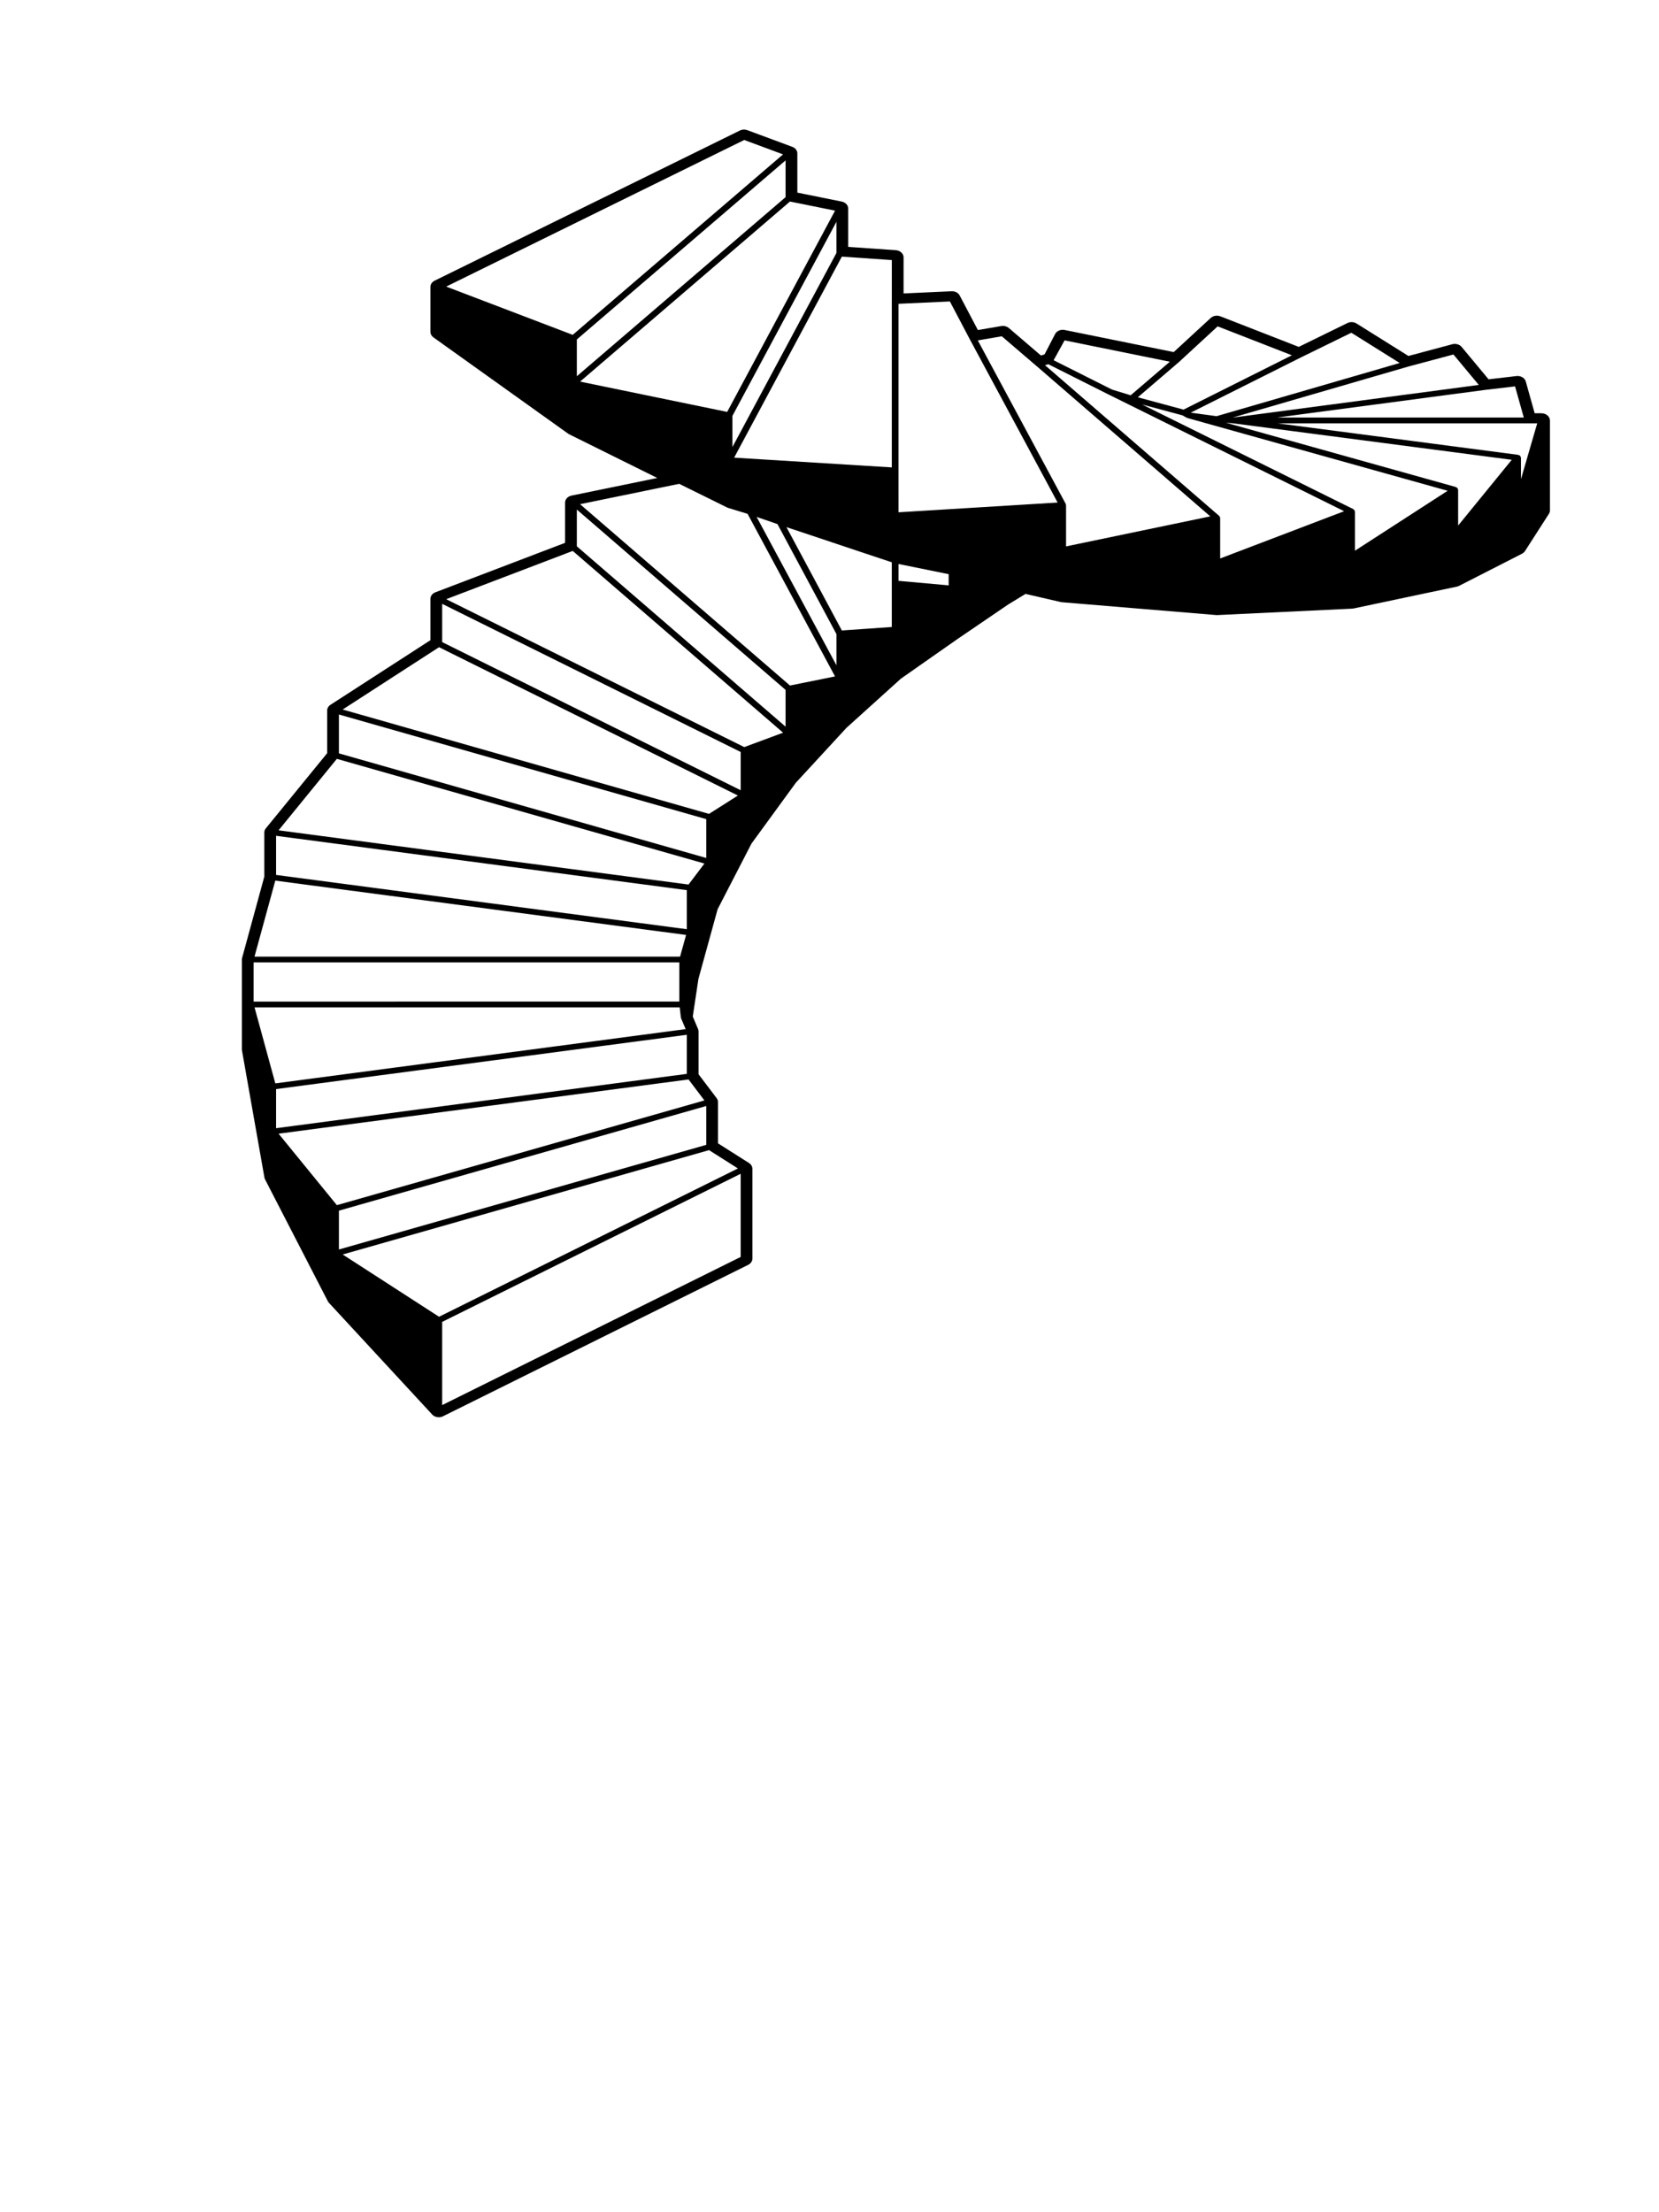 <?xml version="1.0" encoding="UTF-8" standalone="no"?>
<!-- Created with Inkscape (http://www.inkscape.org/) -->

<svg
   xmlns:dc="http://purl.org/dc/elements/1.1/"
   xmlns:cc="http://creativecommons.org/ns#"
   xmlns:rdf="http://www.w3.org/1999/02/22-rdf-syntax-ns#"
   xmlns:svg="http://www.w3.org/2000/svg"
   xmlns="http://www.w3.org/2000/svg"
   xmlns:sodipodi="http://sodipodi.sourceforge.net/DTD/sodipodi-0.dtd"
   xmlns:inkscape="http://www.inkscape.org/namespaces/inkscape"
   width="180mm"
   height="240mm"
   viewBox="0 0 180 240"
   version="1.1"
   id="SVGRoot"
   inkscape:version="0.92.4 (5da689c313, 2019-01-14)"
   sodipodi:docname="spiral-stairs.svg">
  <defs
     id="defs1392" />
  <sodipodi:namedview
     id="base"
     pagecolor="#ffffff"
     bordercolor="#666666"
     borderopacity="1.0"
     inkscape:pageopacity="0.0"
     inkscape:pageshadow="2"
     inkscape:zoom="0.75259259"
     inkscape:cx="340.15748"
     inkscape:cy="453.54331"
     inkscape:document-units="mm"
     inkscape:current-layer="layer1"
     showgrid="false"
     inkscape:window-width="3440"
     inkscape:window-height="1356"
     inkscape:window-x="0"
     inkscape:window-y="28"
     inkscape:window-maximized="1" />
  <g
     inkscape:label="Layer 1"
     inkscape:groupmode="layer"
     id="layer1">
    <path
       inkscape:connector-curvature="0"
       style="fill:#000000;stroke-width:1.685"
       d="m 167.254,44.832 h -0.744 l -0.964,-3.443 c -0.1,-0.354 -0.469,-0.598 -0.882,-0.598 -0.042,0 -0.084,0.002 -0.124,0.006 l -3.03,0.354 -2.924,-3.515 c -0.175,-0.209 -0.453,-0.326 -0.741,-0.326 -0.091,0 -0.182,0.011 -0.269,0.034 l -4.762,1.275 -5.632,-3.524 c -0.16,-0.1 -0.348,-0.15 -0.537,-0.15 -0.155,0 -0.311,0.034 -0.451,0.103 l -5.279,2.585 -8.508,-3.317 c -0.12,-0.047 -0.249,-0.07 -0.377,-0.07 -0.247,0 -0.491,0.087 -0.666,0.248 l -4.019,3.705 -11.827,-2.399 c -0.069,-0.014 -0.14,-0.022 -0.209,-0.022 -0.353,0 -0.682,0.176 -0.832,0.464 l -1.143,2.205 -0.389,0.125 -3.486,-2.986 c -0.173,-0.147 -0.406,-0.228 -0.644,-0.228 -0.058,0 -0.118,0.005 -0.178,0.015 l -2.537,0.434 -1.976,-3.751 c -0.146,-0.281 -0.473,-0.459 -0.828,-0.459 -0.017,0 -0.033,0 -0.048,0.002 l -5.211,0.236 v -3.913 c 0,-0.407 -0.364,-0.746 -0.837,-0.779 L 92.03,26.785 v -4.155 c 0,-0.362 -0.289,-0.677 -0.701,-0.76 l -4.818,-0.974 v -4.25 c 0,-0.311 -0.215,-0.593 -0.549,-0.716 L 81.087,14.122 c -0.115,-0.042 -0.238,-0.064 -0.36,-0.064 -0.156,0 -0.313,0.034 -0.453,0.103 L 47.157,30.45 c -0.282,0.139 -0.457,0.396 -0.457,0.677 v 4.876 c 0,0.231 0.12,0.451 0.327,0.599 l 14.611,10.442 c 0.04,0.028 0.084,0.055 0.127,0.077 l 9.549,4.734 -9.305,1.912 c -0.409,0.084 -0.699,0.398 -0.699,0.759 v 4.366 l -14.071,5.365 c -0.329,0.126 -0.54,0.404 -0.54,0.713 v 4.483 l -10.841,7.008 c -0.229,0.148 -0.362,0.378 -0.362,0.623 v 4.628 l -6.651,8.151 c -0.109,0.131 -0.166,0.289 -0.166,0.448 v 4.786 l -2.411,8.825 c -0.018,0.058 -0.025,0.119 -0.025,0.178 v 4.873 4.874 c 0,0.039 0.004,0.08 0.011,0.117 l 2.436,13.787 c 0.013,0.067 0.034,0.134 0.067,0.198 l 6.816,13.228 c 0.031,0.061 0.071,0.117 0.118,0.169 l 11.203,12.115 c 0.178,0.194 0.442,0.295 0.713,0.295 0.156,0 0.313,-0.034 0.455,-0.105 l 33.115,-16.431 c 0.28,-0.14 0.455,-0.396 0.455,-0.676 v -9.747 c 0,-0.247 -0.136,-0.481 -0.369,-0.627 l -3.363,-2.132 v -4.481 c 0,-0.151 -0.051,-0.298 -0.147,-0.425 l -1.962,-2.589 v -4.642 c 0,-0.092 -0.018,-0.181 -0.054,-0.267 l -0.573,-1.353 0.615,-4.088 2.08,-7.55 3.676,-7.125 4.811,-6.598 5.49,-5.956 5.912,-5.34 6.125,-4.289 5.506,-3.751 1.889,-1.153 3.803,0.879 c 0.047,0.011 0.098,0.019 0.149,0.024 l 16.72,1.391 c 0.031,0.001 0.06,0.004 0.089,0.004 0.018,0 0.034,0 0.049,-0.001 l 14.617,-0.696 c 0.054,-0.001 0.111,-0.01 0.167,-0.022 l 11.198,-2.366 c 0.089,-0.019 0.171,-0.047 0.249,-0.087 l 6.818,-3.481 c 0.138,-0.07 0.255,-0.172 0.333,-0.293 l 2.595,-4.038 c 0.073,-0.116 0.113,-0.245 0.113,-0.376 v -9.747 c -0.005,-0.435 -0.411,-0.785 -0.915,-0.785 z m -86.892,91.532 -32.387,16.072 v -9.026 l 32.387,-16.069 z m 0.386,-121.177 4.212,1.562 -22.82,19.578 -13.727,-5.235 z m 22.314,17.519 2.171,4.122 c 0,0 10e-4,0 10e-4,0.002 0,0.002 0,0 0,0 l 9.517,17.69 -17.264,1.058 V 51.042 32.958 Z m 5.63,3.776 3.761,3.222 c 0.001,0 0.001,0 0.004,0 l 18.858,16.315 -15.649,3.259 v -4.478 c 0,-0.005 -0.005,-0.008 -0.005,-0.012 0,-0.003 0.004,-0.006 0.004,-0.009 -0.001,-0.02 -0.023,-0.029 -0.031,-0.048 -0.004,-0.02 0.009,-0.041 -10e-4,-0.061 l -9.542,-17.74 z m 6.814,0.443 11.42,2.318 -4.249,3.641 -2.023,-0.62 -6.336,-3.183 z m 16.609,-1.519 8.054,3.139 -11.758,5.894 -4.957,-1.338 4.449,-3.813 c 0.001,-0.002 0,-0.005 0.004,-0.006 0,-0.002 0.004,0 0.005,-0.002 z m 14.504,0.693 5.244,3.282 -19.87,5.77 -2.802,-0.382 11.946,-5.987 c 0,0 0,0 10e-4,0 z m 11.078,2.358 2.749,3.303 -26.644,3.538 -0.033,-0.002 18.993,-5.518 v 0 z m 6.685,3.462 0.948,3.381 h -26.786 l 22.592,-3.001 v 0 z m -66.894,19.267 5.441,1.105 v 1.214 l -5.441,-0.489 z m -0.73,-0.181 v 2.293 4.723 l -5.419,0.378 -6.01,-11.213 z m -12.404,-4.147 6.4,11.936 v 3.385 L 82.093,56.079 Z m 73.852,0.159 V 53.132 c 0,-0.027 -0.028,-0.044 -0.034,-0.069 -0.009,-0.033 -0.009,-0.062 -0.031,-0.091 -0.008,-0.009 -10e-4,-0.02 -0.009,-0.029 -0.008,-0.006 -0.018,-0.006 -0.025,-0.012 -0.025,-0.025 -0.056,-0.033 -0.091,-0.05 -0.025,-0.012 -0.036,-0.038 -0.064,-0.047 l -24.932,-6.971 0.746,0.059 30.258,3.961 z m -29.909,-11.954 0.446,0.251 c 0.018,0.011 0.04,0.008 0.06,0.016 0.011,0.005 0.015,0.017 0.028,0.02 l 28.237,7.895 -10.061,6.504 v -4.249 c 0,-0.016 -0.018,-0.025 -0.02,-0.041 -0.004,-0.022 -0.001,-0.039 -0.013,-0.061 -0.004,-0.008 0.004,-0.017 0,-0.025 -0.011,-0.019 -0.036,-0.024 -0.047,-0.039 -0.023,-0.029 -0.04,-0.051 -0.073,-0.072 -0.015,-0.008 -0.015,-0.025 -0.031,-0.033 L 123.911,43.881 Z m 36.714,4.562 c -0.004,-0.033 -0.023,-0.058 -0.038,-0.087 -0.017,-0.031 -0.022,-0.059 -0.045,-0.084 -0.015,-0.014 -0.028,-0.022 -0.042,-0.033 -0.009,-0.006 -0.008,-0.019 -0.018,-0.025 -0.025,-0.016 -0.054,-0.006 -0.082,-0.016 -0.028,-0.009 -0.04,-0.033 -0.071,-0.036 l -26.104,-3.418 h 27.181 0.994 l -1.763,6.058 v -2.332 c 0.001,-0.009 -0.009,-0.016 -0.011,-0.027 z M 113.738,39.518 h 0.011 l 6.565,3.3 c 0.001,0 0.001,0 0.001,0 10e-4,0 10e-4,0 10e-4,0 l 25.522,12.643 -13.451,5.127 v -4.395 c 0,-0.014 -0.017,-0.024 -0.018,-0.036 -0.001,-0.012 0.011,-0.024 0.008,-0.037 -0.009,-0.028 -0.04,-0.041 -0.056,-0.066 -0.017,-0.027 -0.017,-0.061 -0.04,-0.083 L 113.383,39.62 Z M 96.759,32.663 V 50.708 L 79.653,49.65 91.342,27.839 l 5.419,0.378 v 4.447 z M 90.753,27.442 79.467,48.501 V 45.119 L 90.753,24.062 Z m -11.855,17.246 -15.96,-3.289 22.774,-19.535 4.891,0.988 z M 85.234,21.389 62.587,40.817 V 36.828 L 85.234,17.4 Z m -11.542,31.101 5.23,2.582 c 0.013,0.006 0.028,0.005 0.04,0.009 0.008,0.003 0.009,0.012 0.019,0.014 l 2.131,0.652 9.489,17.637 -4.889,0.988 L 62.937,54.699 Z M 85.234,74.845 V 78.834 L 62.587,59.269 V 55.281 Z M 62.141,59.77 84.964,79.487 80.752,81.051 48.41,65.005 Z m 18.222,21.811 v 4.149 L 47.976,69.66 V 65.511 Z M 47.635,70.215 80.062,86.306 76.927,88.296 37.178,76.975 Z m 28.994,18.652 v 4.214 L 36.772,81.731 V 77.515 Z M 36.548,82.327 76.429,93.684 74.706,95.964 30.225,90.079 Z m 37.972,14.244 v 4.238 L 29.956,94.92 v -4.245 z m -44.651,-1.033 44.571,5.892 -0.653,2.357 H 27.612 Z m 43.838,8.873 v 4.249 H 27.518 v -4.249 z m -26.071,38.442 -10.455,-6.755 39.749,-11.322 3.135,1.988 z m 28.994,-18.65 -39.858,11.352 v -4.213 l 39.857,-11.355 v 4.216 z m -40.08,6.543 -6.325,-7.754 44.48,-5.884 1.723,2.276 z m 37.972,-14.244 -44.566,5.895 v -4.245 l 44.564,-5.889 v 4.239 z m -44.651,1.032 -2.254,-8.247 h 46.131 l 0.127,1.111 c 0.002,0.017 0.019,0.025 0.023,0.039 0.004,0.012 -0.007,0.025 -0.002,0.036 l 0.497,1.174 z"
       id="path2" />
  </g>
</svg>
